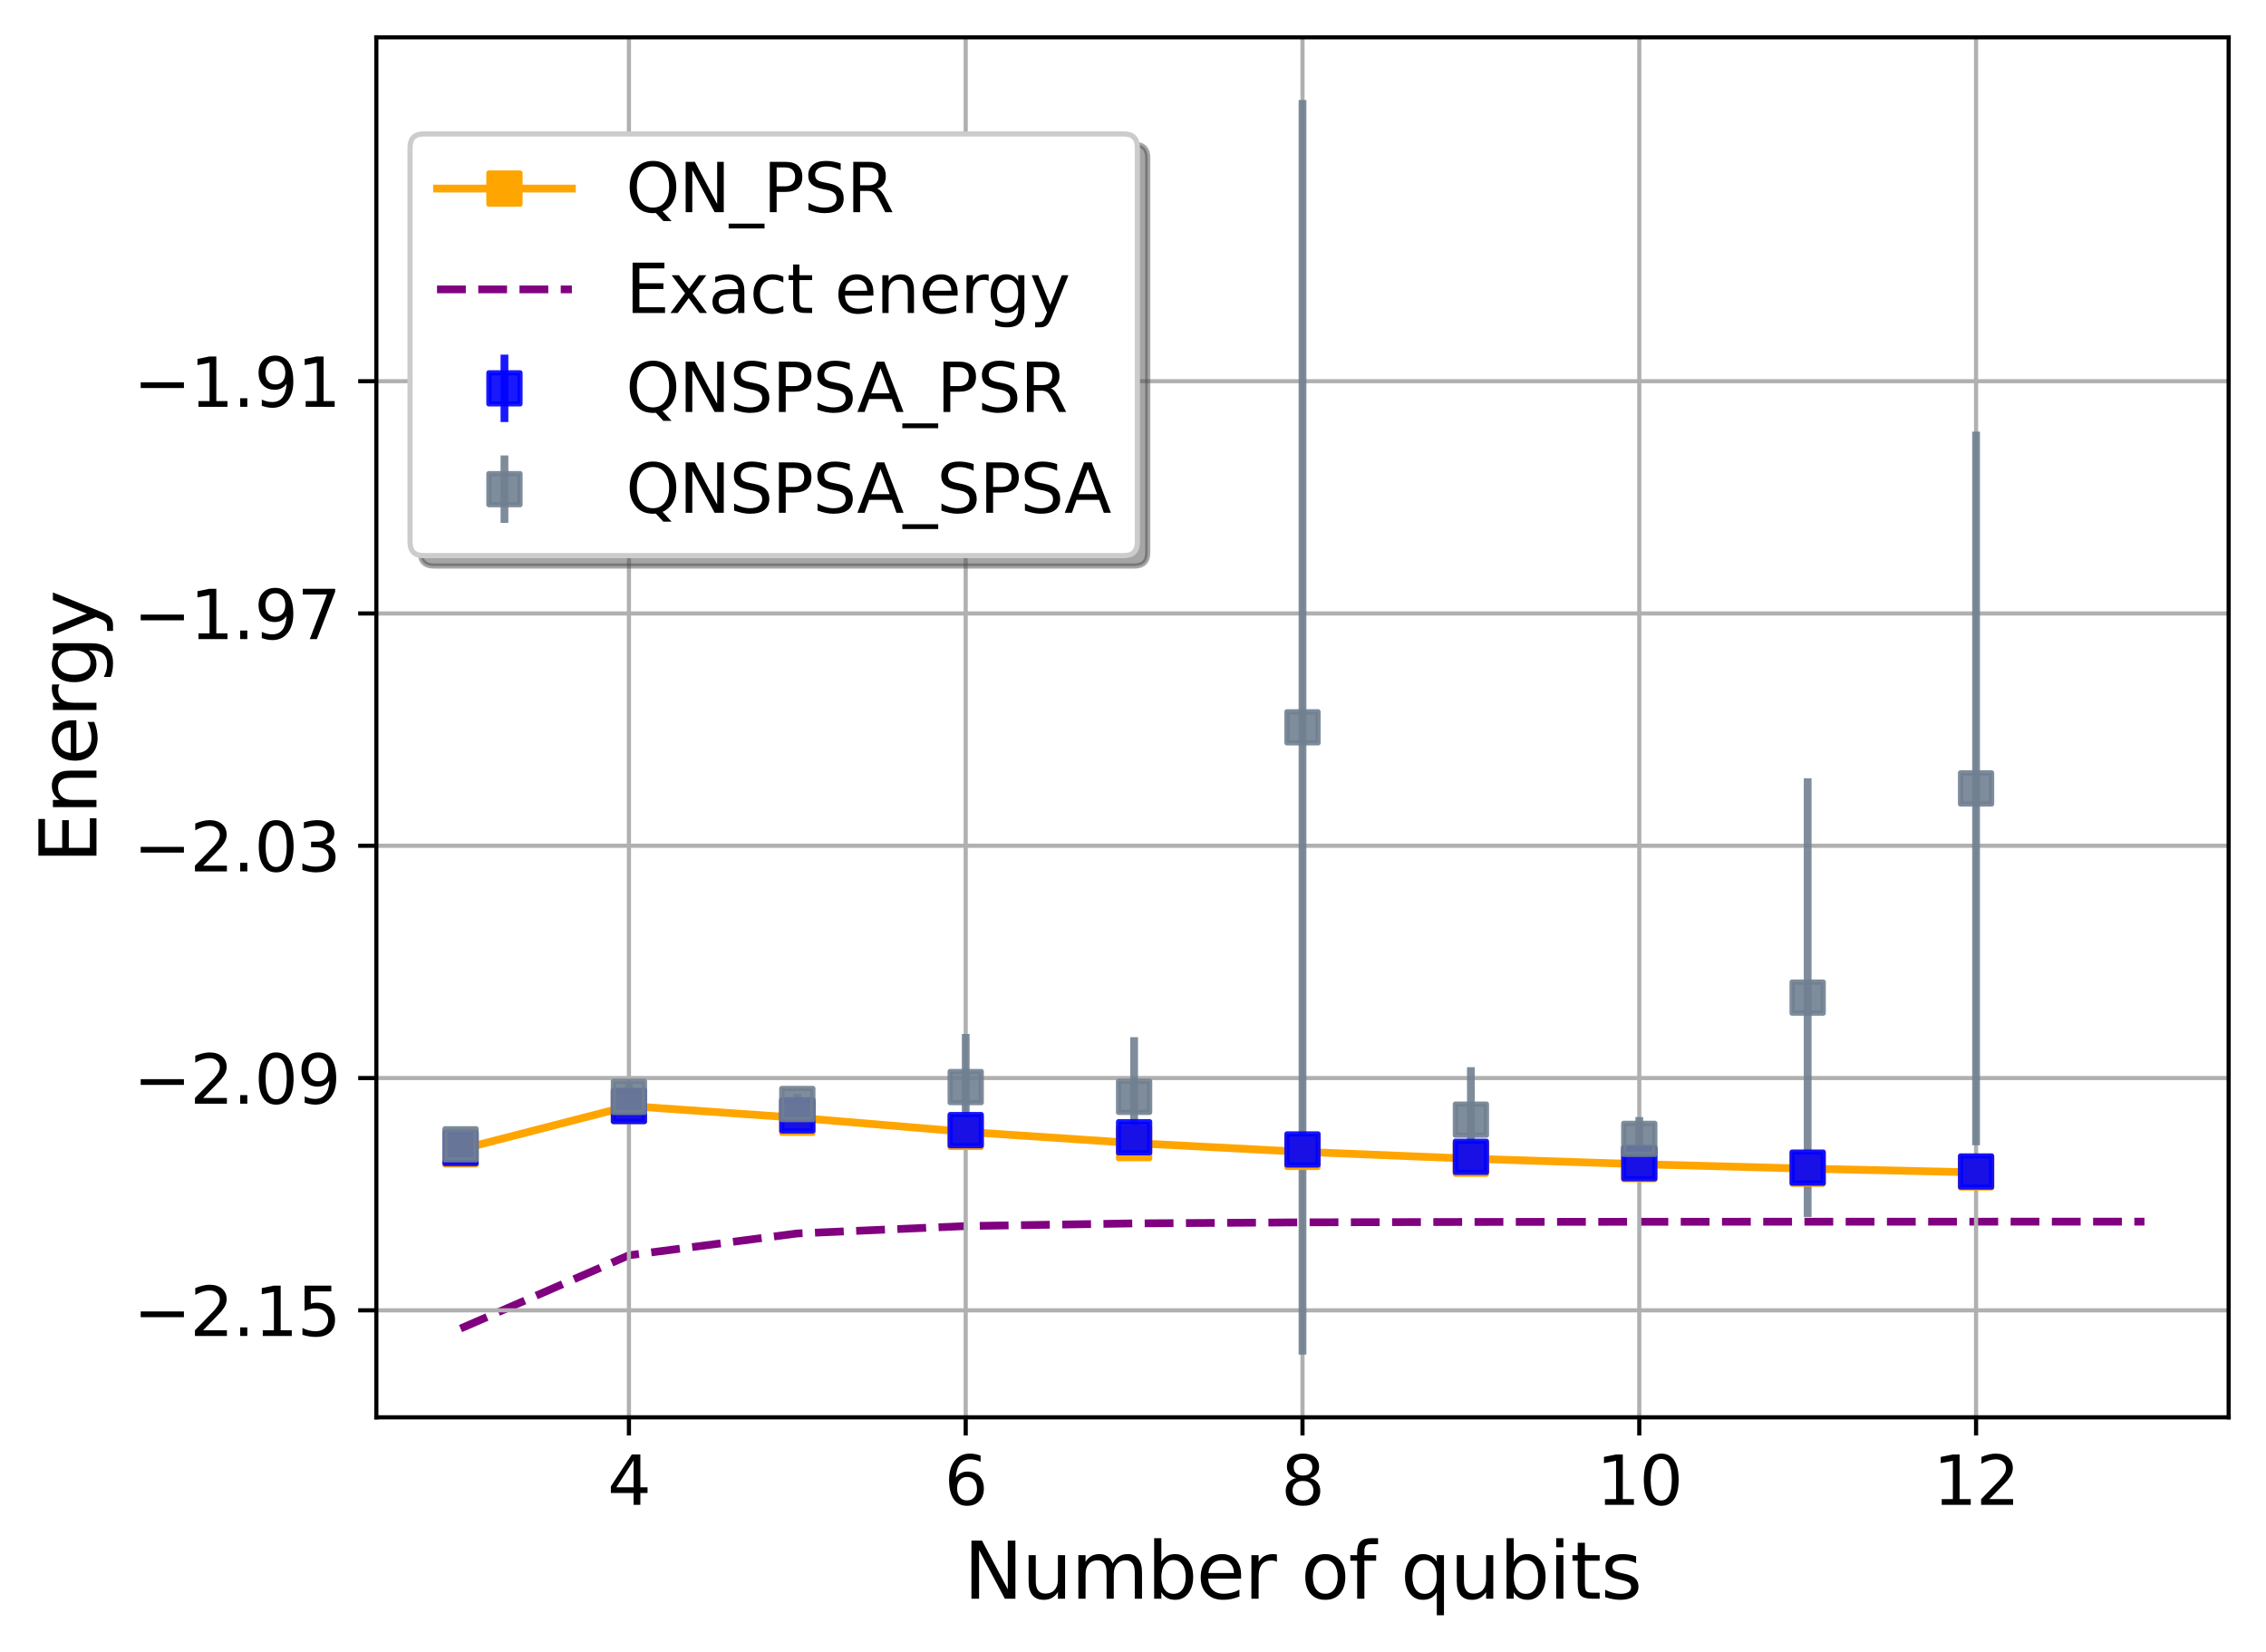 <?xml version="1.0" encoding="utf-8" standalone="no"?>
<!DOCTYPE svg PUBLIC "-//W3C//DTD SVG 1.1//EN"
  "http://www.w3.org/Graphics/SVG/1.1/DTD/svg11.dtd">
<svg xmlns:xlink="http://www.w3.org/1999/xlink" width="436.876pt" height="318.611pt" viewBox="0 0 436.876 318.611" xmlns="http://www.w3.org/2000/svg" version="1.1">
 <defs>
  <style type="text/css">*{stroke-linejoin: round; stroke-linecap: butt}</style>
 </defs>
 <g id="figure_1">
  <g id="patch_1">
   <path d="M 0 318.611 
L 436.876 318.611 
L 436.876 0 
L 0 0 
z
" style="fill: #ffffff"/>
  </g>
  <g id="axes_1">
   <g id="patch_2">
    <path d="M 72.556 273.312 
L 429.676 273.312 
L 429.676 7.2 
L 72.556 7.2 
z
" style="fill: #ffffff"/>
   </g>
   <g id="line2d_1">
    <path d="M 88.789 256.195 
L 121.254 242.069 
L 153.72 237.857 
L 186.185 236.434 
L 218.651 235.916 
L 251.116 235.717 
L 283.582 235.638 
L 316.047 235.605 
L 348.512 235.592 
L 380.978 235.586 
L 413.443 235.583 
" clip-path="url(#p6ff62c5906)" style="fill: none; stroke-dasharray: 5.55,2.4; stroke-dashoffset: 0; stroke: #800080; stroke-width: 1.5"/>
   </g>
   <g id="matplotlib.axis_1">
    <g id="xtick_1">
     <g id="line2d_2">
      <path d="M 121.254 273.312 
L 121.254 7.2 
" clip-path="url(#p6ff62c5906)" style="fill: none; stroke: #b0b0b0; stroke-width: 0.8; stroke-linecap: square"/>
     </g>
     <g id="line2d_3">
      <defs>
       <path id="m804a987c21" d="M 0 0 
L 0 3.5 
" style="stroke: #000000; stroke-width: 0.8"/>
      </defs>
      <g>
       <use xlink:href="#m804a987c21" x="121.254" y="273.312" style="stroke: #000000; stroke-width: 0.8"/>
      </g>
     </g>
     <g id="text_1">
      <!-- 4 -->
      <g transform="translate(117.119 290.19) scale(0.13 -0.13)">
       <defs>
        <path id="DejaVuSans-34" d="M 2419 4116 
L 825 1625 
L 2419 1625 
L 2419 4116 
z
M 2253 4666 
L 3047 4666 
L 3047 1625 
L 3713 1625 
L 3713 1100 
L 3047 1100 
L 3047 0 
L 2419 0 
L 2419 1100 
L 313 1100 
L 313 1709 
L 2253 4666 
z
" transform="scale(0.016)"/>
       </defs>
       <use xlink:href="#DejaVuSans-34"/>
      </g>
     </g>
    </g>
    <g id="xtick_2">
     <g id="line2d_4">
      <path d="M 186.185 273.312 
L 186.185 7.2 
" clip-path="url(#p6ff62c5906)" style="fill: none; stroke: #b0b0b0; stroke-width: 0.8; stroke-linecap: square"/>
     </g>
     <g id="line2d_5">
      <g>
       <use xlink:href="#m804a987c21" x="186.185" y="273.312" style="stroke: #000000; stroke-width: 0.8"/>
      </g>
     </g>
     <g id="text_2">
      <!-- 6 -->
      <g transform="translate(182.05 290.19) scale(0.13 -0.13)">
       <defs>
        <path id="DejaVuSans-36" d="M 2113 2584 
Q 1688 2584 1439 2293 
Q 1191 2003 1191 1497 
Q 1191 994 1439 701 
Q 1688 409 2113 409 
Q 2538 409 2786 701 
Q 3034 994 3034 1497 
Q 3034 2003 2786 2293 
Q 2538 2584 2113 2584 
z
M 3366 4563 
L 3366 3988 
Q 3128 4100 2886 4159 
Q 2644 4219 2406 4219 
Q 1781 4219 1451 3797 
Q 1122 3375 1075 2522 
Q 1259 2794 1537 2939 
Q 1816 3084 2150 3084 
Q 2853 3084 3261 2657 
Q 3669 2231 3669 1497 
Q 3669 778 3244 343 
Q 2819 -91 2113 -91 
Q 1303 -91 875 529 
Q 447 1150 447 2328 
Q 447 3434 972 4092 
Q 1497 4750 2381 4750 
Q 2619 4750 2861 4703 
Q 3103 4656 3366 4563 
z
" transform="scale(0.016)"/>
       </defs>
       <use xlink:href="#DejaVuSans-36"/>
      </g>
     </g>
    </g>
    <g id="xtick_3">
     <g id="line2d_6">
      <path d="M 251.116 273.312 
L 251.116 7.2 
" clip-path="url(#p6ff62c5906)" style="fill: none; stroke: #b0b0b0; stroke-width: 0.8; stroke-linecap: square"/>
     </g>
     <g id="line2d_7">
      <g>
       <use xlink:href="#m804a987c21" x="251.116" y="273.312" style="stroke: #000000; stroke-width: 0.8"/>
      </g>
     </g>
     <g id="text_3">
      <!-- 8 -->
      <g transform="translate(246.98 290.19) scale(0.13 -0.13)">
       <defs>
        <path id="DejaVuSans-38" d="M 2034 2216 
Q 1584 2216 1326 1975 
Q 1069 1734 1069 1313 
Q 1069 891 1326 650 
Q 1584 409 2034 409 
Q 2484 409 2743 651 
Q 3003 894 3003 1313 
Q 3003 1734 2745 1975 
Q 2488 2216 2034 2216 
z
M 1403 2484 
Q 997 2584 770 2862 
Q 544 3141 544 3541 
Q 544 4100 942 4425 
Q 1341 4750 2034 4750 
Q 2731 4750 3128 4425 
Q 3525 4100 3525 3541 
Q 3525 3141 3298 2862 
Q 3072 2584 2669 2484 
Q 3125 2378 3379 2068 
Q 3634 1759 3634 1313 
Q 3634 634 3220 271 
Q 2806 -91 2034 -91 
Q 1263 -91 848 271 
Q 434 634 434 1313 
Q 434 1759 690 2068 
Q 947 2378 1403 2484 
z
M 1172 3481 
Q 1172 3119 1398 2916 
Q 1625 2713 2034 2713 
Q 2441 2713 2670 2916 
Q 2900 3119 2900 3481 
Q 2900 3844 2670 4047 
Q 2441 4250 2034 4250 
Q 1625 4250 1398 4047 
Q 1172 3844 1172 3481 
z
" transform="scale(0.016)"/>
       </defs>
       <use xlink:href="#DejaVuSans-38"/>
      </g>
     </g>
    </g>
    <g id="xtick_4">
     <g id="line2d_8">
      <path d="M 316.047 273.312 
L 316.047 7.2 
" clip-path="url(#p6ff62c5906)" style="fill: none; stroke: #b0b0b0; stroke-width: 0.8; stroke-linecap: square"/>
     </g>
     <g id="line2d_9">
      <g>
       <use xlink:href="#m804a987c21" x="316.047" y="273.312" style="stroke: #000000; stroke-width: 0.8"/>
      </g>
     </g>
     <g id="text_4">
      <!-- 10 -->
      <g transform="translate(307.776 290.19) scale(0.13 -0.13)">
       <defs>
        <path id="DejaVuSans-31" d="M 794 531 
L 1825 531 
L 1825 4091 
L 703 3866 
L 703 4441 
L 1819 4666 
L 2450 4666 
L 2450 531 
L 3481 531 
L 3481 0 
L 794 0 
L 794 531 
z
" transform="scale(0.016)"/>
        <path id="DejaVuSans-30" d="M 2034 4250 
Q 1547 4250 1301 3770 
Q 1056 3291 1056 2328 
Q 1056 1369 1301 889 
Q 1547 409 2034 409 
Q 2525 409 2770 889 
Q 3016 1369 3016 2328 
Q 3016 3291 2770 3770 
Q 2525 4250 2034 4250 
z
M 2034 4750 
Q 2819 4750 3233 4129 
Q 3647 3509 3647 2328 
Q 3647 1150 3233 529 
Q 2819 -91 2034 -91 
Q 1250 -91 836 529 
Q 422 1150 422 2328 
Q 422 3509 836 4129 
Q 1250 4750 2034 4750 
z
" transform="scale(0.016)"/>
       </defs>
       <use xlink:href="#DejaVuSans-31"/>
       <use xlink:href="#DejaVuSans-30" x="63.623"/>
      </g>
     </g>
    </g>
    <g id="xtick_5">
     <g id="line2d_10">
      <path d="M 380.978 273.312 
L 380.978 7.2 
" clip-path="url(#p6ff62c5906)" style="fill: none; stroke: #b0b0b0; stroke-width: 0.8; stroke-linecap: square"/>
     </g>
     <g id="line2d_11">
      <g>
       <use xlink:href="#m804a987c21" x="380.978" y="273.312" style="stroke: #000000; stroke-width: 0.8"/>
      </g>
     </g>
     <g id="text_5">
      <!-- 12 -->
      <g transform="translate(372.707 290.19) scale(0.13 -0.13)">
       <defs>
        <path id="DejaVuSans-32" d="M 1228 531 
L 3431 531 
L 3431 0 
L 469 0 
L 469 531 
Q 828 903 1448 1529 
Q 2069 2156 2228 2338 
Q 2531 2678 2651 2914 
Q 2772 3150 2772 3378 
Q 2772 3750 2511 3984 
Q 2250 4219 1831 4219 
Q 1534 4219 1204 4116 
Q 875 4013 500 3803 
L 500 4441 
Q 881 4594 1212 4672 
Q 1544 4750 1819 4750 
Q 2544 4750 2975 4387 
Q 3406 4025 3406 3419 
Q 3406 3131 3298 2873 
Q 3191 2616 2906 2266 
Q 2828 2175 2409 1742 
Q 1991 1309 1228 531 
z
" transform="scale(0.016)"/>
       </defs>
       <use xlink:href="#DejaVuSans-31"/>
       <use xlink:href="#DejaVuSans-32" x="63.623"/>
      </g>
     </g>
    </g>
    <g id="text_6">
     <!-- Number of qubits -->
     <g transform="translate(185.784 308.291) scale(0.15 -0.15)">
      <defs>
       <path id="DejaVuSans-4e" d="M 628 4666 
L 1478 4666 
L 3547 763 
L 3547 4666 
L 4159 4666 
L 4159 0 
L 3309 0 
L 1241 3903 
L 1241 0 
L 628 0 
L 628 4666 
z
" transform="scale(0.016)"/>
       <path id="DejaVuSans-75" d="M 544 1381 
L 544 3500 
L 1119 3500 
L 1119 1403 
Q 1119 906 1312 657 
Q 1506 409 1894 409 
Q 2359 409 2629 706 
Q 2900 1003 2900 1516 
L 2900 3500 
L 3475 3500 
L 3475 0 
L 2900 0 
L 2900 538 
Q 2691 219 2414 64 
Q 2138 -91 1772 -91 
Q 1169 -91 856 284 
Q 544 659 544 1381 
z
M 1991 3584 
L 1991 3584 
z
" transform="scale(0.016)"/>
       <path id="DejaVuSans-6d" d="M 3328 2828 
Q 3544 3216 3844 3400 
Q 4144 3584 4550 3584 
Q 5097 3584 5394 3201 
Q 5691 2819 5691 2113 
L 5691 0 
L 5113 0 
L 5113 2094 
Q 5113 2597 4934 2840 
Q 4756 3084 4391 3084 
Q 3944 3084 3684 2787 
Q 3425 2491 3425 1978 
L 3425 0 
L 2847 0 
L 2847 2094 
Q 2847 2600 2669 2842 
Q 2491 3084 2119 3084 
Q 1678 3084 1418 2786 
Q 1159 2488 1159 1978 
L 1159 0 
L 581 0 
L 581 3500 
L 1159 3500 
L 1159 2956 
Q 1356 3278 1631 3431 
Q 1906 3584 2284 3584 
Q 2666 3584 2933 3390 
Q 3200 3197 3328 2828 
z
" transform="scale(0.016)"/>
       <path id="DejaVuSans-62" d="M 3116 1747 
Q 3116 2381 2855 2742 
Q 2594 3103 2138 3103 
Q 1681 3103 1420 2742 
Q 1159 2381 1159 1747 
Q 1159 1113 1420 752 
Q 1681 391 2138 391 
Q 2594 391 2855 752 
Q 3116 1113 3116 1747 
z
M 1159 2969 
Q 1341 3281 1617 3432 
Q 1894 3584 2278 3584 
Q 2916 3584 3314 3078 
Q 3713 2572 3713 1747 
Q 3713 922 3314 415 
Q 2916 -91 2278 -91 
Q 1894 -91 1617 61 
Q 1341 213 1159 525 
L 1159 0 
L 581 0 
L 581 4863 
L 1159 4863 
L 1159 2969 
z
" transform="scale(0.016)"/>
       <path id="DejaVuSans-65" d="M 3597 1894 
L 3597 1613 
L 953 1613 
Q 991 1019 1311 708 
Q 1631 397 2203 397 
Q 2534 397 2845 478 
Q 3156 559 3463 722 
L 3463 178 
Q 3153 47 2828 -22 
Q 2503 -91 2169 -91 
Q 1331 -91 842 396 
Q 353 884 353 1716 
Q 353 2575 817 3079 
Q 1281 3584 2069 3584 
Q 2775 3584 3186 3129 
Q 3597 2675 3597 1894 
z
M 3022 2063 
Q 3016 2534 2758 2815 
Q 2500 3097 2075 3097 
Q 1594 3097 1305 2825 
Q 1016 2553 972 2059 
L 3022 2063 
z
" transform="scale(0.016)"/>
       <path id="DejaVuSans-72" d="M 2631 2963 
Q 2534 3019 2420 3045 
Q 2306 3072 2169 3072 
Q 1681 3072 1420 2755 
Q 1159 2438 1159 1844 
L 1159 0 
L 581 0 
L 581 3500 
L 1159 3500 
L 1159 2956 
Q 1341 3275 1631 3429 
Q 1922 3584 2338 3584 
Q 2397 3584 2469 3576 
Q 2541 3569 2628 3553 
L 2631 2963 
z
" transform="scale(0.016)"/>
       <path id="DejaVuSans-20" transform="scale(0.016)"/>
       <path id="DejaVuSans-6f" d="M 1959 3097 
Q 1497 3097 1228 2736 
Q 959 2375 959 1747 
Q 959 1119 1226 758 
Q 1494 397 1959 397 
Q 2419 397 2687 759 
Q 2956 1122 2956 1747 
Q 2956 2369 2687 2733 
Q 2419 3097 1959 3097 
z
M 1959 3584 
Q 2709 3584 3137 3096 
Q 3566 2609 3566 1747 
Q 3566 888 3137 398 
Q 2709 -91 1959 -91 
Q 1206 -91 779 398 
Q 353 888 353 1747 
Q 353 2609 779 3096 
Q 1206 3584 1959 3584 
z
" transform="scale(0.016)"/>
       <path id="DejaVuSans-66" d="M 2375 4863 
L 2375 4384 
L 1825 4384 
Q 1516 4384 1395 4259 
Q 1275 4134 1275 3809 
L 1275 3500 
L 2222 3500 
L 2222 3053 
L 1275 3053 
L 1275 0 
L 697 0 
L 697 3053 
L 147 3053 
L 147 3500 
L 697 3500 
L 697 3744 
Q 697 4328 969 4595 
Q 1241 4863 1831 4863 
L 2375 4863 
z
" transform="scale(0.016)"/>
       <path id="DejaVuSans-71" d="M 947 1747 
Q 947 1113 1208 752 
Q 1469 391 1925 391 
Q 2381 391 2643 752 
Q 2906 1113 2906 1747 
Q 2906 2381 2643 2742 
Q 2381 3103 1925 3103 
Q 1469 3103 1208 2742 
Q 947 2381 947 1747 
z
M 2906 525 
Q 2725 213 2448 61 
Q 2172 -91 1784 -91 
Q 1150 -91 751 415 
Q 353 922 353 1747 
Q 353 2572 751 3078 
Q 1150 3584 1784 3584 
Q 2172 3584 2448 3432 
Q 2725 3281 2906 2969 
L 2906 3500 
L 3481 3500 
L 3481 -1331 
L 2906 -1331 
L 2906 525 
z
" transform="scale(0.016)"/>
       <path id="DejaVuSans-69" d="M 603 3500 
L 1178 3500 
L 1178 0 
L 603 0 
L 603 3500 
z
M 603 4863 
L 1178 4863 
L 1178 4134 
L 603 4134 
L 603 4863 
z
" transform="scale(0.016)"/>
       <path id="DejaVuSans-74" d="M 1172 4494 
L 1172 3500 
L 2356 3500 
L 2356 3053 
L 1172 3053 
L 1172 1153 
Q 1172 725 1289 603 
Q 1406 481 1766 481 
L 2356 481 
L 2356 0 
L 1766 0 
Q 1100 0 847 248 
Q 594 497 594 1153 
L 594 3053 
L 172 3053 
L 172 3500 
L 594 3500 
L 594 4494 
L 1172 4494 
z
" transform="scale(0.016)"/>
       <path id="DejaVuSans-73" d="M 2834 3397 
L 2834 2853 
Q 2591 2978 2328 3040 
Q 2066 3103 1784 3103 
Q 1356 3103 1142 2972 
Q 928 2841 928 2578 
Q 928 2378 1081 2264 
Q 1234 2150 1697 2047 
L 1894 2003 
Q 2506 1872 2764 1633 
Q 3022 1394 3022 966 
Q 3022 478 2636 193 
Q 2250 -91 1575 -91 
Q 1294 -91 989 -36 
Q 684 19 347 128 
L 347 722 
Q 666 556 975 473 
Q 1284 391 1588 391 
Q 1994 391 2212 530 
Q 2431 669 2431 922 
Q 2431 1156 2273 1281 
Q 2116 1406 1581 1522 
L 1381 1569 
Q 847 1681 609 1914 
Q 372 2147 372 2553 
Q 372 3047 722 3315 
Q 1072 3584 1716 3584 
Q 2034 3584 2315 3537 
Q 2597 3491 2834 3397 
z
" transform="scale(0.016)"/>
      </defs>
      <use xlink:href="#DejaVuSans-4e"/>
      <use xlink:href="#DejaVuSans-75" x="74.805"/>
      <use xlink:href="#DejaVuSans-6d" x="138.184"/>
      <use xlink:href="#DejaVuSans-62" x="235.596"/>
      <use xlink:href="#DejaVuSans-65" x="299.072"/>
      <use xlink:href="#DejaVuSans-72" x="360.596"/>
      <use xlink:href="#DejaVuSans-20" x="401.709"/>
      <use xlink:href="#DejaVuSans-6f" x="433.496"/>
      <use xlink:href="#DejaVuSans-66" x="494.678"/>
      <use xlink:href="#DejaVuSans-20" x="529.883"/>
      <use xlink:href="#DejaVuSans-71" x="561.67"/>
      <use xlink:href="#DejaVuSans-75" x="625.146"/>
      <use xlink:href="#DejaVuSans-62" x="688.525"/>
      <use xlink:href="#DejaVuSans-69" x="752.002"/>
      <use xlink:href="#DejaVuSans-74" x="779.785"/>
      <use xlink:href="#DejaVuSans-73" x="818.994"/>
     </g>
    </g>
   </g>
   <g id="matplotlib.axis_2">
    <g id="ytick_1">
     <g id="line2d_12">
      <path d="M 72.556 252.686 
L 429.676 252.686 
" clip-path="url(#p6ff62c5906)" style="fill: none; stroke: #b0b0b0; stroke-width: 0.8; stroke-linecap: square"/>
     </g>
     <g id="line2d_13">
      <defs>
       <path id="m6a21207b72" d="M 0 0 
L -3.5 0 
" style="stroke: #000000; stroke-width: 0.8"/>
      </defs>
      <g>
       <use xlink:href="#m6a21207b72" x="72.556" y="252.686" style="stroke: #000000; stroke-width: 0.8"/>
      </g>
     </g>
     <g id="text_7">
      <!-- −2.15 -->
      <g transform="translate(25.717 257.625) scale(0.13 -0.13)">
       <defs>
        <path id="DejaVuSans-2212" d="M 678 2272 
L 4684 2272 
L 4684 1741 
L 678 1741 
L 678 2272 
z
" transform="scale(0.016)"/>
        <path id="DejaVuSans-2e" d="M 684 794 
L 1344 794 
L 1344 0 
L 684 0 
L 684 794 
z
" transform="scale(0.016)"/>
        <path id="DejaVuSans-35" d="M 691 4666 
L 3169 4666 
L 3169 4134 
L 1269 4134 
L 1269 2991 
Q 1406 3038 1543 3061 
Q 1681 3084 1819 3084 
Q 2600 3084 3056 2656 
Q 3513 2228 3513 1497 
Q 3513 744 3044 326 
Q 2575 -91 1722 -91 
Q 1428 -91 1123 -41 
Q 819 9 494 109 
L 494 744 
Q 775 591 1075 516 
Q 1375 441 1709 441 
Q 2250 441 2565 725 
Q 2881 1009 2881 1497 
Q 2881 1984 2565 2268 
Q 2250 2553 1709 2553 
Q 1456 2553 1204 2497 
Q 953 2441 691 2322 
L 691 4666 
z
" transform="scale(0.016)"/>
       </defs>
       <use xlink:href="#DejaVuSans-2212"/>
       <use xlink:href="#DejaVuSans-32" x="83.789"/>
       <use xlink:href="#DejaVuSans-2e" x="147.412"/>
       <use xlink:href="#DejaVuSans-31" x="179.199"/>
       <use xlink:href="#DejaVuSans-35" x="242.822"/>
      </g>
     </g>
    </g>
    <g id="ytick_2">
     <g id="line2d_14">
      <path d="M 72.556 207.892 
L 429.676 207.892 
" clip-path="url(#p6ff62c5906)" style="fill: none; stroke: #b0b0b0; stroke-width: 0.8; stroke-linecap: square"/>
     </g>
     <g id="line2d_15">
      <g>
       <use xlink:href="#m6a21207b72" x="72.556" y="207.892" style="stroke: #000000; stroke-width: 0.8"/>
      </g>
     </g>
     <g id="text_8">
      <!-- −2.09 -->
      <g transform="translate(25.717 212.831) scale(0.13 -0.13)">
       <defs>
        <path id="DejaVuSans-39" d="M 703 97 
L 703 672 
Q 941 559 1184 500 
Q 1428 441 1663 441 
Q 2288 441 2617 861 
Q 2947 1281 2994 2138 
Q 2813 1869 2534 1725 
Q 2256 1581 1919 1581 
Q 1219 1581 811 2004 
Q 403 2428 403 3163 
Q 403 3881 828 4315 
Q 1253 4750 1959 4750 
Q 2769 4750 3195 4129 
Q 3622 3509 3622 2328 
Q 3622 1225 3098 567 
Q 2575 -91 1691 -91 
Q 1453 -91 1209 -44 
Q 966 3 703 97 
z
M 1959 2075 
Q 2384 2075 2632 2365 
Q 2881 2656 2881 3163 
Q 2881 3666 2632 3958 
Q 2384 4250 1959 4250 
Q 1534 4250 1286 3958 
Q 1038 3666 1038 3163 
Q 1038 2656 1286 2365 
Q 1534 2075 1959 2075 
z
" transform="scale(0.016)"/>
       </defs>
       <use xlink:href="#DejaVuSans-2212"/>
       <use xlink:href="#DejaVuSans-32" x="83.789"/>
       <use xlink:href="#DejaVuSans-2e" x="147.412"/>
       <use xlink:href="#DejaVuSans-30" x="179.199"/>
       <use xlink:href="#DejaVuSans-39" x="242.822"/>
      </g>
     </g>
    </g>
    <g id="ytick_3">
     <g id="line2d_16">
      <path d="M 72.556 163.098 
L 429.676 163.098 
" clip-path="url(#p6ff62c5906)" style="fill: none; stroke: #b0b0b0; stroke-width: 0.8; stroke-linecap: square"/>
     </g>
     <g id="line2d_17">
      <g>
       <use xlink:href="#m6a21207b72" x="72.556" y="163.098" style="stroke: #000000; stroke-width: 0.8"/>
      </g>
     </g>
     <g id="text_9">
      <!-- −2.03 -->
      <g transform="translate(25.717 168.037) scale(0.13 -0.13)">
       <defs>
        <path id="DejaVuSans-33" d="M 2597 2516 
Q 3050 2419 3304 2112 
Q 3559 1806 3559 1356 
Q 3559 666 3084 287 
Q 2609 -91 1734 -91 
Q 1441 -91 1130 -33 
Q 819 25 488 141 
L 488 750 
Q 750 597 1062 519 
Q 1375 441 1716 441 
Q 2309 441 2620 675 
Q 2931 909 2931 1356 
Q 2931 1769 2642 2001 
Q 2353 2234 1838 2234 
L 1294 2234 
L 1294 2753 
L 1863 2753 
Q 2328 2753 2575 2939 
Q 2822 3125 2822 3475 
Q 2822 3834 2567 4026 
Q 2313 4219 1838 4219 
Q 1578 4219 1281 4162 
Q 984 4106 628 3988 
L 628 4550 
Q 988 4650 1302 4700 
Q 1616 4750 1894 4750 
Q 2613 4750 3031 4423 
Q 3450 4097 3450 3541 
Q 3450 3153 3228 2886 
Q 3006 2619 2597 2516 
z
" transform="scale(0.016)"/>
       </defs>
       <use xlink:href="#DejaVuSans-2212"/>
       <use xlink:href="#DejaVuSans-32" x="83.789"/>
       <use xlink:href="#DejaVuSans-2e" x="147.412"/>
       <use xlink:href="#DejaVuSans-30" x="179.199"/>
       <use xlink:href="#DejaVuSans-33" x="242.822"/>
      </g>
     </g>
    </g>
    <g id="ytick_4">
     <g id="line2d_18">
      <path d="M 72.556 118.304 
L 429.676 118.304 
" clip-path="url(#p6ff62c5906)" style="fill: none; stroke: #b0b0b0; stroke-width: 0.8; stroke-linecap: square"/>
     </g>
     <g id="line2d_19">
      <g>
       <use xlink:href="#m6a21207b72" x="72.556" y="118.304" style="stroke: #000000; stroke-width: 0.8"/>
      </g>
     </g>
     <g id="text_10">
      <!-- −1.97 -->
      <g transform="translate(25.717 123.243) scale(0.13 -0.13)">
       <defs>
        <path id="DejaVuSans-37" d="M 525 4666 
L 3525 4666 
L 3525 4397 
L 1831 0 
L 1172 0 
L 2766 4134 
L 525 4134 
L 525 4666 
z
" transform="scale(0.016)"/>
       </defs>
       <use xlink:href="#DejaVuSans-2212"/>
       <use xlink:href="#DejaVuSans-31" x="83.789"/>
       <use xlink:href="#DejaVuSans-2e" x="147.412"/>
       <use xlink:href="#DejaVuSans-39" x="179.199"/>
       <use xlink:href="#DejaVuSans-37" x="242.822"/>
      </g>
     </g>
    </g>
    <g id="ytick_5">
     <g id="line2d_20">
      <path d="M 72.556 73.51 
L 429.676 73.51 
" clip-path="url(#p6ff62c5906)" style="fill: none; stroke: #b0b0b0; stroke-width: 0.8; stroke-linecap: square"/>
     </g>
     <g id="line2d_21">
      <g>
       <use xlink:href="#m6a21207b72" x="72.556" y="73.51" style="stroke: #000000; stroke-width: 0.8"/>
      </g>
     </g>
     <g id="text_11">
      <!-- −1.91 -->
      <g transform="translate(25.717 78.449) scale(0.13 -0.13)">
       <use xlink:href="#DejaVuSans-2212"/>
       <use xlink:href="#DejaVuSans-31" x="83.789"/>
       <use xlink:href="#DejaVuSans-2e" x="147.412"/>
       <use xlink:href="#DejaVuSans-39" x="179.199"/>
       <use xlink:href="#DejaVuSans-31" x="242.822"/>
      </g>
     </g>
    </g>
    <g id="text_12">
     <!-- Energy -->
     <g transform="translate(18.598 166.515) rotate(-90) scale(0.15 -0.15)">
      <defs>
       <path id="DejaVuSans-45" d="M 628 4666 
L 3578 4666 
L 3578 4134 
L 1259 4134 
L 1259 2753 
L 3481 2753 
L 3481 2222 
L 1259 2222 
L 1259 531 
L 3634 531 
L 3634 0 
L 628 0 
L 628 4666 
z
" transform="scale(0.016)"/>
       <path id="DejaVuSans-6e" d="M 3513 2113 
L 3513 0 
L 2938 0 
L 2938 2094 
Q 2938 2591 2744 2837 
Q 2550 3084 2163 3084 
Q 1697 3084 1428 2787 
Q 1159 2491 1159 1978 
L 1159 0 
L 581 0 
L 581 3500 
L 1159 3500 
L 1159 2956 
Q 1366 3272 1645 3428 
Q 1925 3584 2291 3584 
Q 2894 3584 3203 3211 
Q 3513 2838 3513 2113 
z
" transform="scale(0.016)"/>
       <path id="DejaVuSans-67" d="M 2906 1791 
Q 2906 2416 2648 2759 
Q 2391 3103 1925 3103 
Q 1463 3103 1205 2759 
Q 947 2416 947 1791 
Q 947 1169 1205 825 
Q 1463 481 1925 481 
Q 2391 481 2648 825 
Q 2906 1169 2906 1791 
z
M 3481 434 
Q 3481 -459 3084 -895 
Q 2688 -1331 1869 -1331 
Q 1566 -1331 1297 -1286 
Q 1028 -1241 775 -1147 
L 775 -588 
Q 1028 -725 1275 -790 
Q 1522 -856 1778 -856 
Q 2344 -856 2625 -561 
Q 2906 -266 2906 331 
L 2906 616 
Q 2728 306 2450 153 
Q 2172 0 1784 0 
Q 1141 0 747 490 
Q 353 981 353 1791 
Q 353 2603 747 3093 
Q 1141 3584 1784 3584 
Q 2172 3584 2450 3431 
Q 2728 3278 2906 2969 
L 2906 3500 
L 3481 3500 
L 3481 434 
z
" transform="scale(0.016)"/>
       <path id="DejaVuSans-79" d="M 2059 -325 
Q 1816 -950 1584 -1140 
Q 1353 -1331 966 -1331 
L 506 -1331 
L 506 -850 
L 844 -850 
Q 1081 -850 1212 -737 
Q 1344 -625 1503 -206 
L 1606 56 
L 191 3500 
L 800 3500 
L 1894 763 
L 2988 3500 
L 3597 3500 
L 2059 -325 
z
" transform="scale(0.016)"/>
      </defs>
      <use xlink:href="#DejaVuSans-45"/>
      <use xlink:href="#DejaVuSans-6e" x="63.184"/>
      <use xlink:href="#DejaVuSans-65" x="126.562"/>
      <use xlink:href="#DejaVuSans-72" x="188.086"/>
      <use xlink:href="#DejaVuSans-67" x="227.449"/>
      <use xlink:href="#DejaVuSans-79" x="290.926"/>
     </g>
    </g>
   </g>
   <g id="LineCollection_1">
    <path d="M 88.789 221.962 
L 88.789 220.781 
" clip-path="url(#p6ff62c5906)" style="fill: none; stroke: #0000ff; stroke-opacity: 0.9; stroke-width: 1.5"/>
    <path d="M 121.254 213.513 
L 121.254 213.049 
" clip-path="url(#p6ff62c5906)" style="fill: none; stroke: #0000ff; stroke-opacity: 0.9; stroke-width: 1.5"/>
    <path d="M 153.72 215.828 
L 153.72 214.343 
" clip-path="url(#p6ff62c5906)" style="fill: none; stroke: #0000ff; stroke-opacity: 0.9; stroke-width: 1.5"/>
    <path d="M 186.185 218.16 
L 186.185 217.703 
" clip-path="url(#p6ff62c5906)" style="fill: none; stroke: #0000ff; stroke-opacity: 0.9; stroke-width: 1.5"/>
    <path d="M 218.651 220.38 
L 218.651 218.235 
" clip-path="url(#p6ff62c5906)" style="fill: none; stroke: #0000ff; stroke-opacity: 0.9; stroke-width: 1.5"/>
    <path d="M 251.116 222.274 
L 251.116 221.036 
" clip-path="url(#p6ff62c5906)" style="fill: none; stroke: #0000ff; stroke-opacity: 0.9; stroke-width: 1.5"/>
    <path d="M 283.582 223.554 
L 283.582 222.596 
" clip-path="url(#p6ff62c5906)" style="fill: none; stroke: #0000ff; stroke-opacity: 0.9; stroke-width: 1.5"/>
    <path d="M 316.047 224.463 
L 316.047 224.138 
" clip-path="url(#p6ff62c5906)" style="fill: none; stroke: #0000ff; stroke-opacity: 0.9; stroke-width: 1.5"/>
    <path d="M 348.512 225.536 
L 348.512 224.782 
" clip-path="url(#p6ff62c5906)" style="fill: none; stroke: #0000ff; stroke-opacity: 0.9; stroke-width: 1.5"/>
    <path d="M 380.978 226.356 
L 380.978 225.454 
" clip-path="url(#p6ff62c5906)" style="fill: none; stroke: #0000ff; stroke-opacity: 0.9; stroke-width: 1.5"/>
   </g>
   <g id="LineCollection_2">
    <path d="M 88.789 222.618 
L 88.789 218.722 
" clip-path="url(#p6ff62c5906)" style="fill: none; stroke: #708090; stroke-opacity: 0.9; stroke-width: 1.5"/>
    <path d="M 121.254 213.997 
L 121.254 209.06 
" clip-path="url(#p6ff62c5906)" style="fill: none; stroke: #708090; stroke-opacity: 0.9; stroke-width: 1.5"/>
    <path d="M 153.72 214.869 
L 153.72 210.927 
" clip-path="url(#p6ff62c5906)" style="fill: none; stroke: #708090; stroke-opacity: 0.9; stroke-width: 1.5"/>
    <path d="M 186.185 219.869 
L 186.185 199.393 
" clip-path="url(#p6ff62c5906)" style="fill: none; stroke: #708090; stroke-opacity: 0.9; stroke-width: 1.5"/>
    <path d="M 218.651 223.012 
L 218.651 200.004 
" clip-path="url(#p6ff62c5906)" style="fill: none; stroke: #708090; stroke-opacity: 0.9; stroke-width: 1.5"/>
    <path d="M 251.116 261.216 
L 251.116 19.296 
" clip-path="url(#p6ff62c5906)" style="fill: none; stroke: #708090; stroke-opacity: 0.9; stroke-width: 1.5"/>
    <path d="M 283.582 226.017 
L 283.582 205.802 
" clip-path="url(#p6ff62c5906)" style="fill: none; stroke: #708090; stroke-opacity: 0.9; stroke-width: 1.5"/>
    <path d="M 316.047 223.826 
L 316.047 215.404 
" clip-path="url(#p6ff62c5906)" style="fill: none; stroke: #708090; stroke-opacity: 0.9; stroke-width: 1.5"/>
    <path d="M 348.512 234.677 
L 348.512 150.08 
" clip-path="url(#p6ff62c5906)" style="fill: none; stroke: #708090; stroke-opacity: 0.9; stroke-width: 1.5"/>
    <path d="M 380.978 220.85 
L 380.978 83.236 
" clip-path="url(#p6ff62c5906)" style="fill: none; stroke: #708090; stroke-opacity: 0.9; stroke-width: 1.5"/>
   </g>
   <g id="line2d_22">
    <path d="M 88.789 221.651 
L 121.254 213.289 
L 153.72 215.548 
L 186.185 218.265 
L 218.651 220.44 
L 251.116 222.121 
L 283.582 223.44 
L 316.047 224.497 
L 348.512 225.363 
L 380.978 226.084 
" clip-path="url(#p6ff62c5906)" style="fill: none; stroke: #ffa500; stroke-width: 1.5; stroke-linecap: square"/>
    <defs>
     <path id="m19f5a11188" d="M -3 3 
L 3 3 
L 3 -3 
L -3 -3 
z
" style="stroke: #ffa500; stroke-linejoin: miter"/>
    </defs>
    <g clip-path="url(#p6ff62c5906)">
     <use xlink:href="#m19f5a11188" x="88.789" y="221.651" style="fill: #ffa500; stroke: #ffa500; stroke-linejoin: miter"/>
     <use xlink:href="#m19f5a11188" x="121.254" y="213.289" style="fill: #ffa500; stroke: #ffa500; stroke-linejoin: miter"/>
     <use xlink:href="#m19f5a11188" x="153.72" y="215.548" style="fill: #ffa500; stroke: #ffa500; stroke-linejoin: miter"/>
     <use xlink:href="#m19f5a11188" x="186.185" y="218.265" style="fill: #ffa500; stroke: #ffa500; stroke-linejoin: miter"/>
     <use xlink:href="#m19f5a11188" x="218.651" y="220.44" style="fill: #ffa500; stroke: #ffa500; stroke-linejoin: miter"/>
     <use xlink:href="#m19f5a11188" x="251.116" y="222.121" style="fill: #ffa500; stroke: #ffa500; stroke-linejoin: miter"/>
     <use xlink:href="#m19f5a11188" x="283.582" y="223.44" style="fill: #ffa500; stroke: #ffa500; stroke-linejoin: miter"/>
     <use xlink:href="#m19f5a11188" x="316.047" y="224.497" style="fill: #ffa500; stroke: #ffa500; stroke-linejoin: miter"/>
     <use xlink:href="#m19f5a11188" x="348.512" y="225.363" style="fill: #ffa500; stroke: #ffa500; stroke-linejoin: miter"/>
     <use xlink:href="#m19f5a11188" x="380.978" y="226.084" style="fill: #ffa500; stroke: #ffa500; stroke-linejoin: miter"/>
    </g>
   </g>
   <g id="line2d_23">
    <defs>
     <path id="me509ac666c" d="M -3 3 
L 3 3 
L 3 -3 
L -3 -3 
z
" style="stroke: #0000ff; stroke-opacity: 0.9; stroke-linejoin: miter"/>
    </defs>
    <g clip-path="url(#p6ff62c5906)">
     <use xlink:href="#me509ac666c" x="88.789" y="221.371" style="fill: #0000ff; fill-opacity: 0.9; stroke: #0000ff; stroke-opacity: 0.9; stroke-linejoin: miter"/>
     <use xlink:href="#me509ac666c" x="121.254" y="213.281" style="fill: #0000ff; fill-opacity: 0.9; stroke: #0000ff; stroke-opacity: 0.9; stroke-linejoin: miter"/>
     <use xlink:href="#me509ac666c" x="153.72" y="215.086" style="fill: #0000ff; fill-opacity: 0.9; stroke: #0000ff; stroke-opacity: 0.9; stroke-linejoin: miter"/>
     <use xlink:href="#me509ac666c" x="186.185" y="217.931" style="fill: #0000ff; fill-opacity: 0.9; stroke: #0000ff; stroke-opacity: 0.9; stroke-linejoin: miter"/>
     <use xlink:href="#me509ac666c" x="218.651" y="219.308" style="fill: #0000ff; fill-opacity: 0.9; stroke: #0000ff; stroke-opacity: 0.9; stroke-linejoin: miter"/>
     <use xlink:href="#me509ac666c" x="251.116" y="221.655" style="fill: #0000ff; fill-opacity: 0.9; stroke: #0000ff; stroke-opacity: 0.9; stroke-linejoin: miter"/>
     <use xlink:href="#me509ac666c" x="283.582" y="223.075" style="fill: #0000ff; fill-opacity: 0.9; stroke: #0000ff; stroke-opacity: 0.9; stroke-linejoin: miter"/>
     <use xlink:href="#me509ac666c" x="316.047" y="224.301" style="fill: #0000ff; fill-opacity: 0.9; stroke: #0000ff; stroke-opacity: 0.9; stroke-linejoin: miter"/>
     <use xlink:href="#me509ac666c" x="348.512" y="225.159" style="fill: #0000ff; fill-opacity: 0.9; stroke: #0000ff; stroke-opacity: 0.9; stroke-linejoin: miter"/>
     <use xlink:href="#me509ac666c" x="380.978" y="225.905" style="fill: #0000ff; fill-opacity: 0.9; stroke: #0000ff; stroke-opacity: 0.9; stroke-linejoin: miter"/>
    </g>
   </g>
   <g id="line2d_24">
    <defs>
     <path id="mf6510c2063" d="M -3 3 
L 3 3 
L 3 -3 
L -3 -3 
z
" style="stroke: #708090; stroke-opacity: 0.9; stroke-linejoin: miter"/>
    </defs>
    <g clip-path="url(#p6ff62c5906)">
     <use xlink:href="#mf6510c2063" x="88.789" y="220.67" style="fill: #708090; fill-opacity: 0.9; stroke: #708090; stroke-opacity: 0.9; stroke-linejoin: miter"/>
     <use xlink:href="#mf6510c2063" x="121.254" y="211.528" style="fill: #708090; fill-opacity: 0.9; stroke: #708090; stroke-opacity: 0.9; stroke-linejoin: miter"/>
     <use xlink:href="#mf6510c2063" x="153.72" y="212.898" style="fill: #708090; fill-opacity: 0.9; stroke: #708090; stroke-opacity: 0.9; stroke-linejoin: miter"/>
     <use xlink:href="#mf6510c2063" x="186.185" y="209.631" style="fill: #708090; fill-opacity: 0.9; stroke: #708090; stroke-opacity: 0.9; stroke-linejoin: miter"/>
     <use xlink:href="#mf6510c2063" x="218.651" y="211.508" style="fill: #708090; fill-opacity: 0.9; stroke: #708090; stroke-opacity: 0.9; stroke-linejoin: miter"/>
     <use xlink:href="#mf6510c2063" x="251.116" y="140.256" style="fill: #708090; fill-opacity: 0.9; stroke: #708090; stroke-opacity: 0.9; stroke-linejoin: miter"/>
     <use xlink:href="#mf6510c2063" x="283.582" y="215.91" style="fill: #708090; fill-opacity: 0.9; stroke: #708090; stroke-opacity: 0.9; stroke-linejoin: miter"/>
     <use xlink:href="#mf6510c2063" x="316.047" y="219.615" style="fill: #708090; fill-opacity: 0.9; stroke: #708090; stroke-opacity: 0.9; stroke-linejoin: miter"/>
     <use xlink:href="#mf6510c2063" x="348.512" y="192.378" style="fill: #708090; fill-opacity: 0.9; stroke: #708090; stroke-opacity: 0.9; stroke-linejoin: miter"/>
     <use xlink:href="#mf6510c2063" x="380.978" y="152.043" style="fill: #708090; fill-opacity: 0.9; stroke: #708090; stroke-opacity: 0.9; stroke-linejoin: miter"/>
    </g>
   </g>
   <g id="patch_3">
    <path d="M 72.556 273.312 
L 72.556 7.2 
" style="fill: none; stroke: #000000; stroke-width: 0.8; stroke-linejoin: miter; stroke-linecap: square"/>
   </g>
   <g id="patch_4">
    <path d="M 429.676 273.312 
L 429.676 7.2 
" style="fill: none; stroke: #000000; stroke-width: 0.8; stroke-linejoin: miter; stroke-linecap: square"/>
   </g>
   <g id="patch_5">
    <path d="M 72.556 273.312 
L 429.676 273.312 
" style="fill: none; stroke: #000000; stroke-width: 0.8; stroke-linejoin: miter; stroke-linecap: square"/>
   </g>
   <g id="patch_6">
    <path d="M 72.556 7.2 
L 429.676 7.2 
" style="fill: none; stroke: #000000; stroke-width: 0.8; stroke-linejoin: miter; stroke-linecap: square"/>
   </g>
   <g id="legend_1">
    <g id="patch_7">
     <path d="M 83.656 109.145 
L 218.677 109.145 
Q 221.277 109.145 221.277 106.545 
L 221.277 30.434 
Q 221.277 27.834 218.677 27.834 
L 83.656 27.834 
Q 81.056 27.834 81.056 30.434 
L 81.056 106.545 
Q 81.056 109.145 83.656 109.145 
z
" style="fill: #4c4c4c; opacity: 0.5; stroke: #4c4c4c; stroke-linejoin: miter"/>
    </g>
    <g id="patch_8">
     <path d="M 81.656 107.145 
L 216.677 107.145 
Q 219.277 107.145 219.277 104.545 
L 219.277 28.434 
Q 219.277 25.834 216.677 25.834 
L 81.656 25.834 
Q 79.056 25.834 79.056 28.434 
L 79.056 104.545 
Q 79.056 107.145 81.656 107.145 
z
" style="fill: #ffffff; stroke: #cccccc; stroke-linejoin: miter"/>
    </g>
    <g id="line2d_25">
     <path d="M 84.256 36.362 
L 97.256 36.362 
L 110.256 36.362 
" style="fill: none; stroke: #ffa500; stroke-width: 1.5; stroke-linecap: square"/>
     <g>
      <use xlink:href="#m19f5a11188" x="97.256" y="36.362" style="fill: #ffa500; stroke: #ffa500; stroke-linejoin: miter"/>
     </g>
    </g>
    <g id="text_13">
     <!-- QN_PSR -->
     <g transform="translate(120.656 40.912) scale(0.13 -0.13)">
      <defs>
       <path id="DejaVuSans-51" d="M 2522 4238 
Q 1834 4238 1429 3725 
Q 1025 3213 1025 2328 
Q 1025 1447 1429 934 
Q 1834 422 2522 422 
Q 3209 422 3611 934 
Q 4013 1447 4013 2328 
Q 4013 3213 3611 3725 
Q 3209 4238 2522 4238 
z
M 3406 84 
L 4238 -825 
L 3475 -825 
L 2784 -78 
Q 2681 -84 2626 -87 
Q 2572 -91 2522 -91 
Q 1538 -91 948 567 
Q 359 1225 359 2328 
Q 359 3434 948 4092 
Q 1538 4750 2522 4750 
Q 3503 4750 4090 4092 
Q 4678 3434 4678 2328 
Q 4678 1516 4351 937 
Q 4025 359 3406 84 
z
" transform="scale(0.016)"/>
       <path id="DejaVuSans-5f" d="M 3263 -1063 
L 3263 -1509 
L -63 -1509 
L -63 -1063 
L 3263 -1063 
z
" transform="scale(0.016)"/>
       <path id="DejaVuSans-50" d="M 1259 4147 
L 1259 2394 
L 2053 2394 
Q 2494 2394 2734 2622 
Q 2975 2850 2975 3272 
Q 2975 3691 2734 3919 
Q 2494 4147 2053 4147 
L 1259 4147 
z
M 628 4666 
L 2053 4666 
Q 2838 4666 3239 4311 
Q 3641 3956 3641 3272 
Q 3641 2581 3239 2228 
Q 2838 1875 2053 1875 
L 1259 1875 
L 1259 0 
L 628 0 
L 628 4666 
z
" transform="scale(0.016)"/>
       <path id="DejaVuSans-53" d="M 3425 4513 
L 3425 3897 
Q 3066 4069 2747 4153 
Q 2428 4238 2131 4238 
Q 1616 4238 1336 4038 
Q 1056 3838 1056 3469 
Q 1056 3159 1242 3001 
Q 1428 2844 1947 2747 
L 2328 2669 
Q 3034 2534 3370 2195 
Q 3706 1856 3706 1288 
Q 3706 609 3251 259 
Q 2797 -91 1919 -91 
Q 1588 -91 1214 -16 
Q 841 59 441 206 
L 441 856 
Q 825 641 1194 531 
Q 1563 422 1919 422 
Q 2459 422 2753 634 
Q 3047 847 3047 1241 
Q 3047 1584 2836 1778 
Q 2625 1972 2144 2069 
L 1759 2144 
Q 1053 2284 737 2584 
Q 422 2884 422 3419 
Q 422 4038 858 4394 
Q 1294 4750 2059 4750 
Q 2388 4750 2728 4690 
Q 3069 4631 3425 4513 
z
" transform="scale(0.016)"/>
       <path id="DejaVuSans-52" d="M 2841 2188 
Q 3044 2119 3236 1894 
Q 3428 1669 3622 1275 
L 4263 0 
L 3584 0 
L 2988 1197 
Q 2756 1666 2539 1819 
Q 2322 1972 1947 1972 
L 1259 1972 
L 1259 0 
L 628 0 
L 628 4666 
L 2053 4666 
Q 2853 4666 3247 4331 
Q 3641 3997 3641 3322 
Q 3641 2881 3436 2590 
Q 3231 2300 2841 2188 
z
M 1259 4147 
L 1259 2491 
L 2053 2491 
Q 2509 2491 2742 2702 
Q 2975 2913 2975 3322 
Q 2975 3731 2742 3939 
Q 2509 4147 2053 4147 
L 1259 4147 
z
" transform="scale(0.016)"/>
      </defs>
      <use xlink:href="#DejaVuSans-51"/>
      <use xlink:href="#DejaVuSans-4e" x="78.711"/>
      <use xlink:href="#DejaVuSans-5f" x="153.516"/>
      <use xlink:href="#DejaVuSans-50" x="203.516"/>
      <use xlink:href="#DejaVuSans-53" x="263.818"/>
      <use xlink:href="#DejaVuSans-52" x="327.295"/>
     </g>
    </g>
    <g id="line2d_26">
     <path d="M 84.256 55.805 
L 97.256 55.805 
L 110.256 55.805 
" style="fill: none; stroke-dasharray: 5.55,2.4; stroke-dashoffset: 0; stroke: #800080; stroke-width: 1.5"/>
    </g>
    <g id="text_14">
     <!-- Exact energy -->
     <g transform="translate(120.656 60.355) scale(0.13 -0.13)">
      <defs>
       <path id="DejaVuSans-78" d="M 3513 3500 
L 2247 1797 
L 3578 0 
L 2900 0 
L 1881 1375 
L 863 0 
L 184 0 
L 1544 1831 
L 300 3500 
L 978 3500 
L 1906 2253 
L 2834 3500 
L 3513 3500 
z
" transform="scale(0.016)"/>
       <path id="DejaVuSans-61" d="M 2194 1759 
Q 1497 1759 1228 1600 
Q 959 1441 959 1056 
Q 959 750 1161 570 
Q 1363 391 1709 391 
Q 2188 391 2477 730 
Q 2766 1069 2766 1631 
L 2766 1759 
L 2194 1759 
z
M 3341 1997 
L 3341 0 
L 2766 0 
L 2766 531 
Q 2569 213 2275 61 
Q 1981 -91 1556 -91 
Q 1019 -91 701 211 
Q 384 513 384 1019 
Q 384 1609 779 1909 
Q 1175 2209 1959 2209 
L 2766 2209 
L 2766 2266 
Q 2766 2663 2505 2880 
Q 2244 3097 1772 3097 
Q 1472 3097 1187 3025 
Q 903 2953 641 2809 
L 641 3341 
Q 956 3463 1253 3523 
Q 1550 3584 1831 3584 
Q 2591 3584 2966 3190 
Q 3341 2797 3341 1997 
z
" transform="scale(0.016)"/>
       <path id="DejaVuSans-63" d="M 3122 3366 
L 3122 2828 
Q 2878 2963 2633 3030 
Q 2388 3097 2138 3097 
Q 1578 3097 1268 2742 
Q 959 2388 959 1747 
Q 959 1106 1268 751 
Q 1578 397 2138 397 
Q 2388 397 2633 464 
Q 2878 531 3122 666 
L 3122 134 
Q 2881 22 2623 -34 
Q 2366 -91 2075 -91 
Q 1284 -91 818 406 
Q 353 903 353 1747 
Q 353 2603 823 3093 
Q 1294 3584 2113 3584 
Q 2378 3584 2631 3529 
Q 2884 3475 3122 3366 
z
" transform="scale(0.016)"/>
      </defs>
      <use xlink:href="#DejaVuSans-45"/>
      <use xlink:href="#DejaVuSans-78" x="63.184"/>
      <use xlink:href="#DejaVuSans-61" x="122.363"/>
      <use xlink:href="#DejaVuSans-63" x="183.643"/>
      <use xlink:href="#DejaVuSans-74" x="238.623"/>
      <use xlink:href="#DejaVuSans-20" x="277.832"/>
      <use xlink:href="#DejaVuSans-65" x="309.619"/>
      <use xlink:href="#DejaVuSans-6e" x="371.143"/>
      <use xlink:href="#DejaVuSans-65" x="434.521"/>
      <use xlink:href="#DejaVuSans-72" x="496.045"/>
      <use xlink:href="#DejaVuSans-67" x="535.408"/>
      <use xlink:href="#DejaVuSans-79" x="598.885"/>
     </g>
    </g>
    <g id="LineCollection_3">
     <path d="M 97.256 81.387 
L 97.256 68.387 
" style="fill: none; stroke: #0000ff; stroke-opacity: 0.9; stroke-width: 1.5"/>
    </g>
    <g id="line2d_27"/>
    <g id="line2d_28">
     <g>
      <use xlink:href="#me509ac666c" x="97.256" y="74.887" style="fill: #0000ff; fill-opacity: 0.9; stroke: #0000ff; stroke-opacity: 0.9; stroke-linejoin: miter"/>
     </g>
    </g>
    <g id="text_15">
     <!-- QNSPSA_PSR -->
     <g transform="translate(120.656 79.437) scale(0.13 -0.13)">
      <defs>
       <path id="DejaVuSans-41" d="M 2188 4044 
L 1331 1722 
L 3047 1722 
L 2188 4044 
z
M 1831 4666 
L 2547 4666 
L 4325 0 
L 3669 0 
L 3244 1197 
L 1141 1197 
L 716 0 
L 50 0 
L 1831 4666 
z
" transform="scale(0.016)"/>
      </defs>
      <use xlink:href="#DejaVuSans-51"/>
      <use xlink:href="#DejaVuSans-4e" x="78.711"/>
      <use xlink:href="#DejaVuSans-53" x="153.516"/>
      <use xlink:href="#DejaVuSans-50" x="216.992"/>
      <use xlink:href="#DejaVuSans-53" x="277.295"/>
      <use xlink:href="#DejaVuSans-41" x="342.646"/>
      <use xlink:href="#DejaVuSans-5f" x="411.055"/>
      <use xlink:href="#DejaVuSans-50" x="461.055"/>
      <use xlink:href="#DejaVuSans-53" x="521.357"/>
      <use xlink:href="#DejaVuSans-52" x="584.834"/>
     </g>
    </g>
    <g id="LineCollection_4">
     <path d="M 97.256 100.83 
L 97.256 87.83 
" style="fill: none; stroke: #708090; stroke-opacity: 0.9; stroke-width: 1.5"/>
    </g>
    <g id="line2d_29"/>
    <g id="line2d_30">
     <g>
      <use xlink:href="#mf6510c2063" x="97.256" y="94.33" style="fill: #708090; fill-opacity: 0.9; stroke: #708090; stroke-opacity: 0.9; stroke-linejoin: miter"/>
     </g>
    </g>
    <g id="text_16">
     <!-- QNSPSA_SPSA -->
     <g transform="translate(120.656 98.88) scale(0.13 -0.13)">
      <use xlink:href="#DejaVuSans-51"/>
      <use xlink:href="#DejaVuSans-4e" x="78.711"/>
      <use xlink:href="#DejaVuSans-53" x="153.516"/>
      <use xlink:href="#DejaVuSans-50" x="216.992"/>
      <use xlink:href="#DejaVuSans-53" x="277.295"/>
      <use xlink:href="#DejaVuSans-41" x="342.646"/>
      <use xlink:href="#DejaVuSans-5f" x="411.055"/>
      <use xlink:href="#DejaVuSans-53" x="461.055"/>
      <use xlink:href="#DejaVuSans-50" x="524.531"/>
      <use xlink:href="#DejaVuSans-53" x="584.834"/>
      <use xlink:href="#DejaVuSans-41" x="650.186"/>
     </g>
    </g>
   </g>
  </g>
 </g>
 <defs>
  <clipPath id="p6ff62c5906">
   <rect x="72.556" y="7.2" width="357.12" height="266.112"/>
  </clipPath>
 </defs>
</svg>
